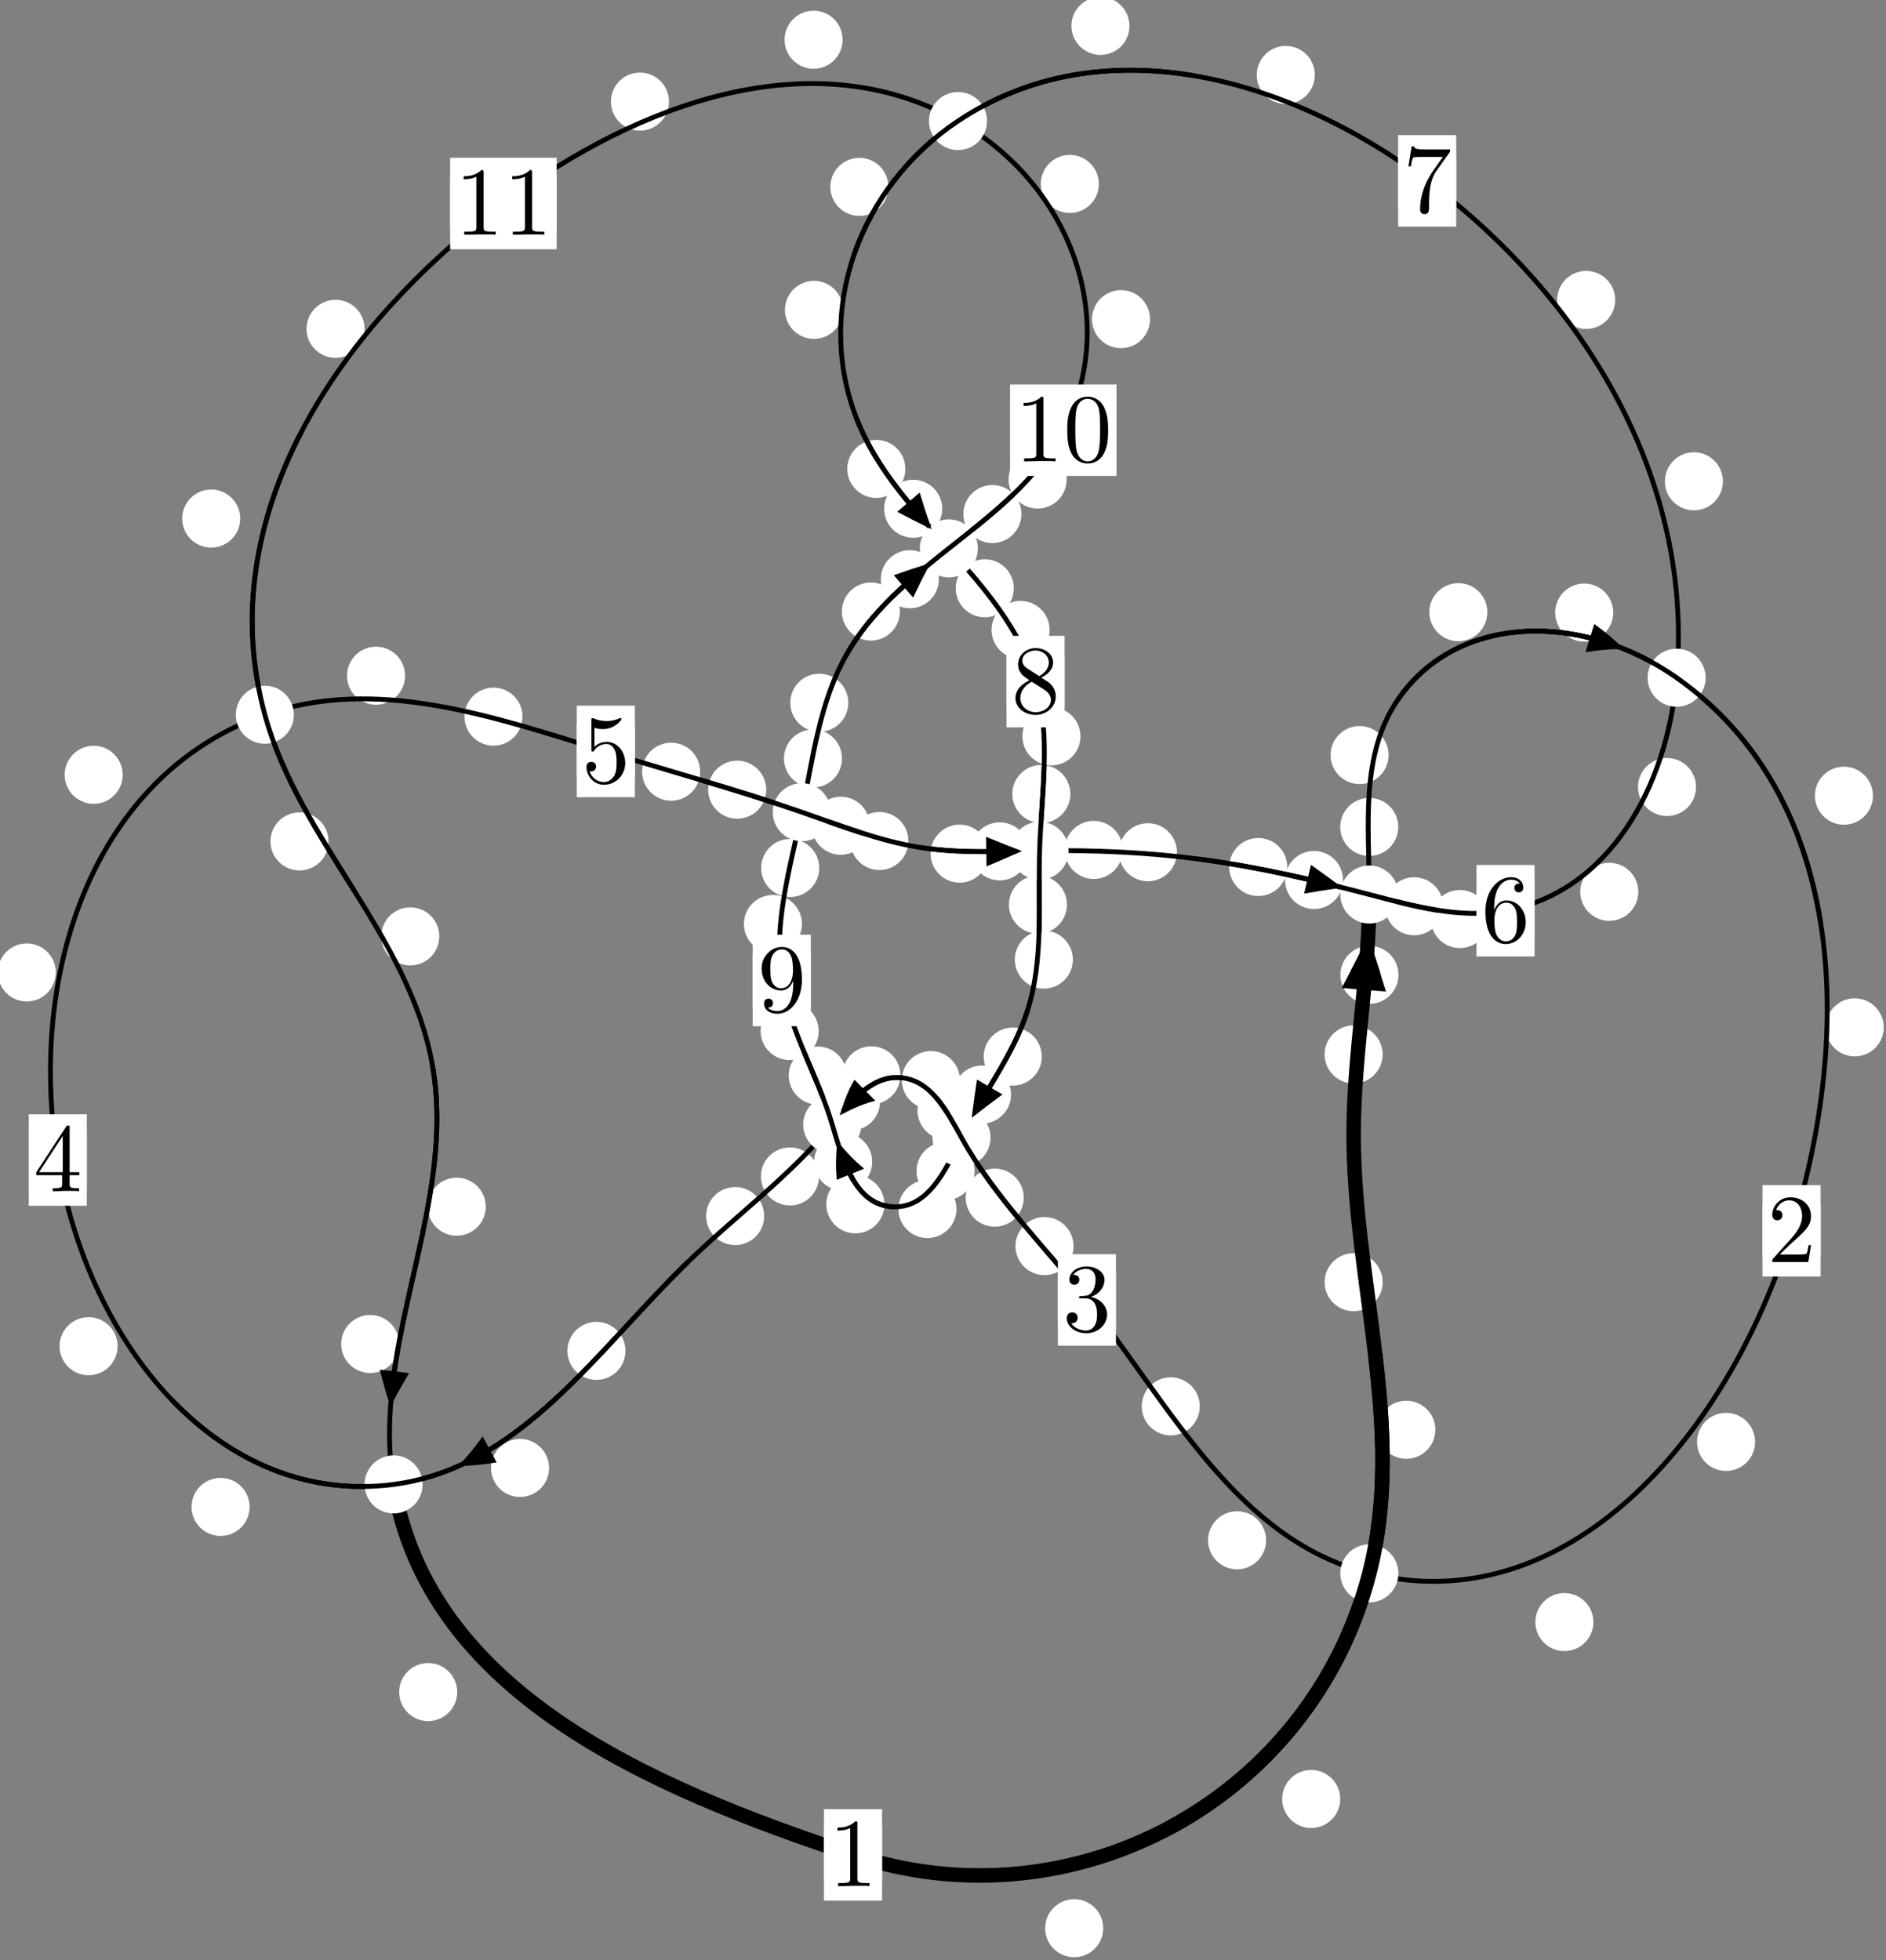 <?xml version="1.0"?>
<!-- Created by MetaPost 1.999 on 2021.07.06:0009 -->
<svg version="1.1" xmlns="http://www.w3.org/2000/svg" xmlns:xlink="http://www.w3.org/1999/xlink" width="194.201" height="201.85" viewBox="0 0 194.201 201.85">
<rect x="0" y="0" width="194.201" height="201.85" fill="#808080" stroke="none"/>
<!-- Original BoundingBox: -141.229645 -39.530258 52.970871 162.319595 -->
  <defs>
    <g transform="scale(0.01,0.01)" id="GLYPHcmr10_48">
      <path style="fill-rule: evenodd;" d="M460 -320C460 -400,455 -480,420 -554C374 -650,292 -666,250 -666C190 -666,117 -640,76 -547C44 -478,39 -400,39 -320C39 -245,43 -155,84 -79C127 2,200 22,249 22C303 22,379 1,423 -94C455 -163,460 -241,460 -320M249 -0C210 -0,151 -25,133 -121C122 -181,122 -273,122 -332C122 -396,122 -462,130 -516C149 -635,224 -644,249 -644C282 -644,348 -626,367 -527C377 -471,377 -395,377 -332C377 -257,377 -189,366 -125C351 -30,294 -0,249 -0"></path>
    </g>
    <g transform="scale(0.01,0.01)" id="GLYPHcmr10_49">
      <path style="fill-rule: evenodd;" d="M294 -640C294 -664,294 -666,271 -666C209 -602,121 -602,89 -602L89 -571C109 -571,168 -571,220 -597L220 -79C220 -43,217 -31,127 -31L95 -31L95 -0L257 -0L130 -3L217 -3L257 -3L297 -3L384 -3L419 -0L419 -31L387 -31C297 -31,294 -42,294 -79"></path>
    </g>
    <g transform="scale(0.01,0.01)" id="GLYPHcmr10_50">
      <path style="fill-rule: evenodd;" d="M127 -77L233 -180C389 -318,449 -372,449 -472C449 -586,359 -666,237 -666C124 -666,50 -574,50 -485C50 -429,100 -429,103 -429C120 -429,155 -441,155 -482C155 -508,137 -534,102 -534C94 -534,92 -534,89 -533C112 -598,166 -635,224 -635C315 -635,358 -554,358 -472C358 -392,308 -313,253 -251L61 -37C50 -26,50 -24,50 -0L421 -0L449 -174L424 -174C419 -144,412 -100,402 -85C395 -77,329 -77,307 -77"></path>
    </g>
    <g transform="scale(0.01,0.01)" id="GLYPHcmr10_51">
      <path style="fill-rule: evenodd;" d="M290 -352C372 -379,430 -449,430 -528C430 -610,342 -666,246 -666C145 -666,69 -606,69 -530C69 -497,91 -478,120 -478C151 -478,171 -500,171 -529C171 -579,124 -579,109 -579C140 -628,206 -641,242 -641C283 -641,338 -619,338 -529C338 -517,336 -459,310 -415C280 -367,246 -364,221 -363C213 -362,189 -360,182 -360C174 -359,167 -358,167 -348C167 -337,174 -337,191 -337L235 -337C317 -337,354 -269,354 -171C354 -35,285 -6,241 -6C198 -6,123 -23,88 -82C123 -77,154 -99,154 -137C154 -173,127 -193,98 -193C74 -193,42 -179,42 -135C42 -44,135 22,244 22C366 22,457 -69,457 -171C457 -253,394 -331,290 -352"></path>
    </g>
    <g transform="scale(0.01,0.01)" id="GLYPHcmr10_52">
      <path style="fill-rule: evenodd;" d="M294 -165L294 -78C294 -42,292 -31,218 -31L197 -31L197 -0L332 -0L238 -3L290 -3L332 -3L374 -3L427 -3L468 -0L468 -31L447 -31C373 -31,371 -42,371 -78L371 -165L471 -165L471 -196L371 -196L371 -651C371 -671,371 -677,355 -677C346 -677,343 -677,335 -665L28 -196L28 -165M300 -196L56 -196L300 -569"></path>
    </g>
    <g transform="scale(0.01,0.01)" id="GLYPHcmr10_53">
      <path style="fill-rule: evenodd;" d="M449 -201C449 -320,367 -420,259 -420C211 -420,168 -404,132 -369L132 -564C152 -558,185 -551,217 -551C340 -551,410 -642,410 -655C410 -661,407 -666,400 -666C399 -666,397 -666,392 -663C372 -654,323 -634,256 -634C216 -634,170 -641,123 -662C115 -665,113 -665,111 -665C101 -665,101 -657,101 -641L101 -345C101 -327,101 -319,115 -319C122 -319,124 -322,128 -328C139 -344,176 -398,257 -398C309 -398,334 -352,342 -334C358 -297,360 -258,360 -208C360 -173,360 -113,336 -71C312 -32,275 -6,229 -6C156 -6,99 -59,82 -118C85 -117,88 -116,99 -116C132 -116,149 -141,149 -165C149 -189,132 -214,99 -214C85 -214,50 -207,50 -161C50 -75,119 22,231 22C347 22,449 -74,449 -201"></path>
    </g>
    <g transform="scale(0.01,0.01)" id="GLYPHcmr10_54">
      <path style="fill-rule: evenodd;" d="M132 -328L132 -352C132 -605,256 -641,307 -641C331 -641,373 -635,395 -601C380 -601,340 -601,340 -556C340 -525,364 -510,386 -510C402 -510,432 -519,432 -558C432 -618,388 -666,305 -666C177 -666,42 -537,42 -316C42 -49,158 22,251 22C362 22,457 -72,457 -204C457 -331,368 -427,257 -427C189 -427,152 -376,132 -328M251 -6C188 -6,158 -66,152 -81C134 -128,134 -208,134 -226C134 -304,166 -404,256 -404C272 -404,318 -404,349 -342C367 -305,367 -254,367 -205C367 -157,367 -107,350 -71C320 -11,274 -6,251 -6"></path>
    </g>
    <g transform="scale(0.01,0.01)" id="GLYPHcmr10_55">
      <path style="fill-rule: evenodd;" d="M476 -609C485 -621,485 -623,485 -644L242 -644C120 -644,118 -657,114 -676L89 -676L56 -470L81 -470C84 -486,93 -549,106 -561C113 -567,191 -567,204 -567L411 -567C400 -551,321 -442,299 -409C209 -274,176 -135,176 -33C176 -23,176 22,222 22C268 22,268 -23,268 -33L268 -84C268 -139,271 -194,279 -248C283 -271,297 -357,341 -419"></path>
    </g>
    <g transform="scale(0.01,0.01)" id="GLYPHcmr10_56">
      <path style="fill-rule: evenodd;" d="M163 -457C117 -487,113 -521,113 -538C113 -599,178 -641,249 -641C322 -641,386 -589,386 -517C386 -460,347 -412,287 -377M309 -362C381 -399,430 -451,430 -517C430 -609,341 -666,250 -666C150 -666,69 -592,69 -499C69 -481,71 -436,113 -389C124 -377,161 -352,186 -335C128 -306,42 -250,42 -151C42 -45,144 22,249 22C362 22,457 -61,457 -168C457 -204,446 -249,408 -291C389 -312,373 -322,309 -362M209 -320L332 -242C360 -223,407 -193,407 -132C407 -58,332 -6,250 -6C164 -6,92 -68,92 -151C92 -209,124 -273,209 -320"></path>
    </g>
    <g transform="scale(0.01,0.01)" id="GLYPHcmr10_57">
      <path style="fill-rule: evenodd;" d="M367 -318L367 -286C367 -52,263 -6,205 -6C188 -6,134 -8,107 -42C151 -42,159 -71,159 -88C159 -119,135 -134,113 -134C97 -134,67 -125,67 -86C67 -19,121 22,206 22C335 22,457 -114,457 -329C457 -598,342 -666,253 -666C198 -666,149 -648,106 -603C65 -558,42 -516,42 -441C42 -316,130 -218,242 -218C303 -218,344 -260,367 -318M243 -241C227 -241,181 -241,150 -304C132 -341,132 -391,132 -440C132 -494,132 -541,153 -578C180 -628,218 -641,253 -641C299 -641,332 -607,349 -562C361 -530,365 -467,365 -421C365 -338,331 -241,243 -241"></path>
    </g>
  </defs>
  <path d="M113.597 198.542C113.597 197.749,113.282 196.989,112.721 196.428C112.161 195.868,111.401 195.553,110.608 195.553C109.815 195.553,109.055 195.868,108.495 196.428C107.934 196.989,107.619 197.749,107.619 198.542C107.619 199.334,107.934 200.094,108.495 200.655C109.055 201.215,109.815 201.53,110.608 201.53C111.401 201.53,112.161 201.215,112.721 200.655C113.282 200.094,113.597 199.334,113.597 198.542Z" style="fill: rgb(100%,100%,100%);stroke: none;"></path>
  <path d="M90.825 190.989C90.825 190.196,90.51 189.436,89.949 188.875C89.389 188.315,88.629 188,87.836 188C87.043 188,86.283 188.315,85.723 188.875C85.162 189.436,84.847 190.196,84.847 190.989C84.847 191.781,85.162 192.542,85.723 193.102C86.283 193.663,87.043 193.978,87.836 193.978C88.629 193.978,89.389 193.663,89.949 193.102C90.51 192.542,90.825 191.781,90.825 190.989Z" style="fill: rgb(100%,100%,100%);stroke: none;"></path>
  <path d="M147.797 147.218C147.797 146.425,147.482 145.665,146.921 145.105C146.361 144.544,145.601 144.229,144.808 144.229C144.015 144.229,143.255 144.544,142.695 145.105C142.134 145.665,141.819 146.425,141.819 147.218C141.819 148.011,142.134 148.771,142.695 149.331C143.255 149.892,144.015 150.207,144.808 150.207C145.601 150.207,146.361 149.892,146.921 149.331C147.482 148.771,147.797 148.011,147.797 147.218Z" style="fill: rgb(100%,100%,100%);stroke: none;"></path>
  <path d="M138.003 185.233C138.003 184.441,137.689 183.68,137.128 183.12C136.568 182.559,135.807 182.245,135.015 182.245C134.222 182.245,133.462 182.559,132.901 183.12C132.341 183.68,132.026 184.441,132.026 185.233C132.026 186.026,132.341 186.786,132.901 187.347C133.462 187.907,134.222 188.222,135.015 188.222C135.807 188.222,136.568 187.907,137.128 187.347C137.689 186.786,138.003 186.026,138.003 185.233Z" style="fill: rgb(100%,100%,100%);stroke: none;"></path>
  <path d="M142.372 108.57C142.372 107.778,142.057 107.018,141.496 106.457C140.936 105.897,140.176 105.582,139.383 105.582C138.59 105.582,137.83 105.897,137.27 106.457C136.709 107.018,136.394 107.778,136.394 108.57C136.394 109.363,136.709 110.123,137.27 110.684C137.83 111.244,138.59 111.559,139.383 111.559C140.176 111.559,140.936 111.244,141.496 110.684C142.057 110.123,142.372 109.363,142.372 108.57Z" style="fill: rgb(100%,100%,100%);stroke: none;"></path>
  <path d="M142.374 132.02C142.374 131.228,142.059 130.468,141.499 129.907C140.938 129.347,140.178 129.032,139.385 129.032C138.593 129.032,137.832 129.347,137.272 129.907C136.711 130.468,136.397 131.228,136.397 132.02C136.397 132.813,136.711 133.573,137.272 134.134C137.832 134.694,138.593 135.009,139.385 135.009C140.178 135.009,140.938 134.694,141.499 134.134C142.059 133.573,142.374 132.813,142.374 132.02Z" style="fill: rgb(100%,100%,100%);stroke: none;"></path>
  <path d="M143.981 85.146C143.981 84.354,143.666 83.593,143.105 83.033C142.545 82.472,141.785 82.158,140.992 82.158C140.199 82.158,139.439 82.472,138.879 83.033C138.318 83.593,138.003 84.354,138.003 85.146C138.003 85.939,138.318 86.699,138.879 87.26C139.439 87.82,140.199 88.135,140.992 88.135C141.785 88.135,142.545 87.82,143.105 87.26C143.666 86.699,143.981 85.939,143.981 85.146Z" style="fill: rgb(100%,100%,100%);stroke: none;"></path>
  <path d="M143.998 100.378C143.998 99.585,143.683 98.825,143.123 98.264C142.562 97.704,141.802 97.389,141.009 97.389C140.217 97.389,139.457 97.704,138.896 98.264C138.336 98.825,138.021 99.585,138.021 100.378C138.021 101.17,138.336 101.931,138.896 102.491C139.457 103.052,140.217 103.367,141.009 103.367C141.802 103.367,142.562 103.052,143.123 102.491C143.683 101.931,143.998 101.17,143.998 100.378Z" style="fill: rgb(100%,100%,100%);stroke: none;"></path>
  <path d="M153.154 63.033C153.154 62.24,152.839 61.48,152.279 60.919C151.718 60.359,150.958 60.044,150.165 60.044C149.373 60.044,148.613 60.359,148.052 60.919C147.492 61.48,147.177 62.24,147.177 63.033C147.177 63.825,147.492 64.585,148.052 65.146C148.613 65.706,149.373 66.021,150.165 66.021C150.958 66.021,151.718 65.706,152.279 65.146C152.839 64.585,153.154 63.825,153.154 63.033Z" style="fill: rgb(100%,100%,100%);stroke: none;"></path>
  <path d="M142.985 77.746C142.985 76.954,142.67 76.194,142.11 75.633C141.549 75.073,140.789 74.758,139.996 74.758C139.204 74.758,138.443 75.073,137.883 75.633C137.322 76.194,137.008 76.954,137.008 77.746C137.008 78.539,137.322 79.299,137.883 79.86C138.443 80.42,139.204 80.735,139.996 80.735C140.789 80.735,141.549 80.42,142.11 79.86C142.67 79.299,142.985 78.539,142.985 77.746Z" style="fill: rgb(100%,100%,100%);stroke: none;"></path>
  <path d="M192.858 81.93C192.858 81.138,192.543 80.377,191.983 79.817C191.422 79.256,190.662 78.941,189.869 78.941C189.077 78.941,188.316 79.256,187.756 79.817C187.196 80.377,186.881 81.138,186.881 81.93C186.881 82.723,187.196 83.483,187.756 84.044C188.316 84.604,189.077 84.919,189.869 84.919C190.662 84.919,191.422 84.604,191.983 84.044C192.543 83.483,192.858 82.723,192.858 81.93Z" style="fill: rgb(100%,100%,100%);stroke: none;"></path>
  <path d="M166.112 63.072C166.112 62.28,165.798 61.519,165.237 60.959C164.677 60.398,163.916 60.083,163.124 60.083C162.331 60.083,161.571 60.398,161.01 60.959C160.45 61.519,160.135 62.28,160.135 63.072C160.135 63.865,160.45 64.625,161.01 65.186C161.571 65.746,162.331 66.061,163.124 66.061C163.916 66.061,164.677 65.746,165.237 65.186C165.798 64.625,166.112 63.865,166.112 63.072Z" style="fill: rgb(100%,100%,100%);stroke: none;"></path>
  <path d="M180.721 148.467C180.721 147.674,180.406 146.914,179.845 146.354C179.285 145.793,178.525 145.478,177.732 145.478C176.939 145.478,176.179 145.793,175.619 146.354C175.058 146.914,174.743 147.674,174.743 148.467C174.743 149.26,175.058 150.02,175.619 150.58C176.179 151.141,176.939 151.456,177.732 151.456C178.525 151.456,179.285 151.141,179.845 150.58C180.406 150.02,180.721 149.26,180.721 148.467Z" style="fill: rgb(100%,100%,100%);stroke: none;"></path>
  <path d="M193.971 105.782C193.971 104.99,193.656 104.23,193.095 103.669C192.535 103.109,191.775 102.794,190.982 102.794C190.189 102.794,189.429 103.109,188.869 103.669C188.308 104.23,187.993 104.99,187.993 105.782C187.993 106.575,188.308 107.335,188.869 107.896C189.429 108.456,190.189 108.771,190.982 108.771C191.775 108.771,192.535 108.456,193.095 107.896C193.656 107.335,193.971 106.575,193.971 105.782Z" style="fill: rgb(100%,100%,100%);stroke: none;"></path>
  <path d="M130.37 158.597C130.37 157.804,130.055 157.044,129.495 156.483C128.934 155.923,128.174 155.608,127.381 155.608C126.589 155.608,125.829 155.923,125.268 156.483C124.708 157.044,124.393 157.804,124.393 158.597C124.393 159.389,124.708 160.15,125.268 160.71C125.829 161.271,126.589 161.586,127.381 161.586C128.174 161.586,128.934 161.271,129.495 160.71C130.055 160.15,130.37 159.389,130.37 158.597Z" style="fill: rgb(100%,100%,100%);stroke: none;"></path>
  <path d="M164.073 167.019C164.073 166.226,163.758 165.466,163.198 164.906C162.637 164.345,161.877 164.03,161.084 164.03C160.292 164.03,159.531 164.345,158.971 164.906C158.411 165.466,158.096 166.226,158.096 167.019C158.096 167.812,158.411 168.572,158.971 169.132C159.531 169.693,160.292 170.008,161.084 170.008C161.877 170.008,162.637 169.693,163.198 169.132C163.758 168.572,164.073 167.812,164.073 167.019Z" style="fill: rgb(100%,100%,100%);stroke: none;"></path>
  <path d="M110.54 128.308C110.54 127.515,110.225 126.755,109.665 126.195C109.104 125.634,108.344 125.319,107.552 125.319C106.759 125.319,105.999 125.634,105.438 126.195C104.878 126.755,104.563 127.515,104.563 128.308C104.563 129.101,104.878 129.861,105.438 130.421C105.999 130.982,106.759 131.297,107.552 131.297C108.344 131.297,109.104 130.982,109.665 130.421C110.225 129.861,110.54 129.101,110.54 128.308Z" style="fill: rgb(100%,100%,100%);stroke: none;"></path>
  <path d="M123.54 144.807C123.54 144.014,123.225 143.254,122.664 142.694C122.104 142.133,121.344 141.818,120.551 141.818C119.758 141.818,118.998 142.133,118.438 142.694C117.877 143.254,117.562 144.014,117.562 144.807C117.562 145.6,117.877 146.36,118.438 146.92C118.998 147.481,119.758 147.796,120.551 147.796C121.344 147.796,122.104 147.481,122.664 146.92C123.225 146.36,123.54 145.6,123.54 144.807Z" style="fill: rgb(100%,100%,100%);stroke: none;"></path>
  <path d="M100.456 114.358C100.456 113.566,100.141 112.806,99.581 112.245C99.02 111.685,98.26 111.37,97.467 111.37C96.675 111.37,95.915 111.685,95.354 112.245C94.794 112.806,94.479 113.566,94.479 114.358C94.479 115.151,94.794 115.911,95.354 116.472C95.915 117.032,96.675 117.347,97.467 117.347C98.26 117.347,99.02 117.032,99.581 116.472C100.141 115.911,100.456 115.151,100.456 114.358Z" style="fill: rgb(100%,100%,100%);stroke: none;"></path>
  <path d="M105.415 123.318C105.415 122.525,105.1 121.765,104.539 121.205C103.979 120.644,103.219 120.329,102.426 120.329C101.633 120.329,100.873 120.644,100.313 121.205C99.752 121.765,99.437 122.525,99.437 123.318C99.437 124.111,99.752 124.871,100.313 125.432C100.873 125.992,101.633 126.307,102.426 126.307C103.219 126.307,103.979 125.992,104.539 125.432C105.1 124.871,105.415 124.111,105.415 123.318Z" style="fill: rgb(100%,100%,100%);stroke: none;"></path>
  <path d="M92.713 110.72C92.713 109.928,92.398 109.167,91.838 108.607C91.277 108.047,90.517 107.732,89.724 107.732C88.932 107.732,88.172 108.047,87.611 108.607C87.051 109.167,86.736 109.928,86.736 110.72C86.736 111.513,87.051 112.273,87.611 112.834C88.172 113.394,88.932 113.709,89.724 113.709C90.517 113.709,91.277 113.394,91.838 112.834C92.398 112.273,92.713 111.513,92.713 110.72Z" style="fill: rgb(100%,100%,100%);stroke: none;"></path>
  <path d="M98.839 111.214C98.839 110.421,98.524 109.661,97.963 109.101C97.403 108.54,96.643 108.225,95.85 108.225C95.057 108.225,94.297 108.54,93.737 109.101C93.176 109.661,92.861 110.421,92.861 111.214C92.861 112.007,93.176 112.767,93.737 113.327C94.297 113.888,95.057 114.203,95.85 114.203C96.643 114.203,97.403 113.888,97.963 113.327C98.524 112.767,98.839 112.007,98.839 111.214Z" style="fill: rgb(100%,100%,100%);stroke: none;"></path>
  <path d="M84.33 121.132C84.33 120.34,84.015 119.579,83.454 119.019C82.894 118.458,82.134 118.143,81.341 118.143C80.548 118.143,79.788 118.458,79.228 119.019C78.667 119.579,78.352 120.34,78.352 121.132C78.352 121.925,78.667 122.685,79.228 123.246C79.788 123.806,80.548 124.121,81.341 124.121C82.134 124.121,82.894 123.806,83.454 123.246C84.015 122.685,84.33 121.925,84.33 121.132Z" style="fill: rgb(100%,100%,100%);stroke: none;"></path>
  <path d="M90.622 113.411C90.622 112.619,90.307 111.858,89.747 111.298C89.186 110.737,88.426 110.423,87.633 110.423C86.841 110.423,86.081 110.737,85.52 111.298C84.96 111.858,84.645 112.619,84.645 113.411C84.645 114.204,84.96 114.964,85.52 115.525C86.081 116.085,86.841 116.4,87.633 116.4C88.426 116.4,89.186 116.085,89.747 115.525C90.307 114.964,90.622 114.204,90.622 113.411Z" style="fill: rgb(100%,100%,100%);stroke: none;"></path>
  <path d="M64.403 139.094C64.403 138.301,64.088 137.541,63.527 136.98C62.967 136.42,62.207 136.105,61.414 136.105C60.621 136.105,59.861 136.42,59.301 136.98C58.74 137.541,58.425 138.301,58.425 139.094C58.425 139.886,58.74 140.646,59.301 141.207C59.861 141.767,60.621 142.082,61.414 142.082C62.207 142.082,62.967 141.767,63.527 141.207C64.088 140.646,64.403 139.886,64.403 139.094Z" style="fill: rgb(100%,100%,100%);stroke: none;"></path>
  <path d="M78.688 125.211C78.688 124.419,78.373 123.659,77.813 123.098C77.252 122.538,76.492 122.223,75.699 122.223C74.907 122.223,74.146 122.538,73.586 123.098C73.025 123.659,72.711 124.419,72.711 125.211C72.711 126.004,73.025 126.764,73.586 127.325C74.146 127.885,74.907 128.2,75.699 128.2C76.492 128.2,77.252 127.885,77.813 127.325C78.373 126.764,78.688 126.004,78.688 125.211Z" style="fill: rgb(100%,100%,100%);stroke: none;"></path>
  <path d="M25.702 155.16C25.702 154.368,25.387 153.608,24.827 153.047C24.266 152.487,23.506 152.172,22.714 152.172C21.921 152.172,21.161 152.487,20.6 153.047C20.04 153.608,19.725 154.368,19.725 155.16C19.725 155.953,20.04 156.713,20.6 157.274C21.161 157.834,21.921 158.149,22.714 158.149C23.506 158.149,24.266 157.834,24.827 157.274C25.387 156.713,25.702 155.953,25.702 155.16Z" style="fill: rgb(100%,100%,100%);stroke: none;"></path>
  <path d="M56.538 151.152C56.538 150.36,56.224 149.599,55.663 149.039C55.103 148.478,54.342 148.164,53.55 148.164C52.757 148.164,51.997 148.478,51.436 149.039C50.876 149.599,50.561 150.36,50.561 151.152C50.561 151.945,50.876 152.705,51.436 153.266C51.997 153.826,52.757 154.141,53.55 154.141C54.342 154.141,55.103 153.826,55.663 153.266C56.224 152.705,56.538 151.945,56.538 151.152Z" style="fill: rgb(100%,100%,100%);stroke: none;"></path>
  <path d="M5.748 100.13C5.748 99.337,5.433 98.577,4.872 98.016C4.312 97.456,3.552 97.141,2.759 97.141C1.966 97.141,1.206 97.456,0.646 98.016C0.085 98.577,-0.23 99.337,-0.23 100.13C-0.23 100.922,0.085 101.682,0.646 102.243C1.206 102.803,1.966 103.118,2.759 103.118C3.552 103.118,4.312 102.803,4.872 102.243C5.433 101.682,5.748 100.922,5.748 100.13Z" style="fill: rgb(100%,100%,100%);stroke: none;"></path>
  <path d="M12.109 138.616C12.109 137.823,11.794 137.063,11.233 136.503C10.673 135.942,9.913 135.627,9.12 135.627C8.327 135.627,7.567 135.942,7.007 136.503C6.446 137.063,6.131 137.823,6.131 138.616C6.131 139.409,6.446 140.169,7.007 140.729C7.567 141.29,8.327 141.605,9.12 141.605C9.913 141.605,10.673 141.29,11.233 140.729C11.794 140.169,12.109 139.409,12.109 138.616Z" style="fill: rgb(100%,100%,100%);stroke: none;"></path>
  <path d="M41.709 69.576C41.709 68.783,41.394 68.023,40.834 67.463C40.273 66.902,39.513 66.587,38.721 66.587C37.928 66.587,37.168 66.902,36.607 67.463C36.047 68.023,35.732 68.783,35.732 69.576C35.732 70.369,36.047 71.129,36.607 71.689C37.168 72.25,37.928 72.565,38.721 72.565C39.513 72.565,40.273 72.25,40.834 71.689C41.394 71.129,41.709 70.369,41.709 69.576Z" style="fill: rgb(100%,100%,100%);stroke: none;"></path>
  <path d="M12.633 79.778C12.633 78.985,12.318 78.225,11.758 77.665C11.197 77.104,10.437 76.789,9.645 76.789C8.852 76.789,8.092 77.104,7.531 77.665C6.971 78.225,6.656 78.985,6.656 79.778C6.656 80.571,6.971 81.331,7.531 81.891C8.092 82.452,8.852 82.767,9.645 82.767C10.437 82.767,11.197 82.452,11.758 81.891C12.318 81.331,12.633 80.571,12.633 79.778Z" style="fill: rgb(100%,100%,100%);stroke: none;"></path>
  <path d="M72.096 79.46C72.096 78.668,71.781 77.908,71.221 77.347C70.66 76.787,69.9 76.472,69.108 76.472C68.315 76.472,67.555 76.787,66.994 77.347C66.434 77.908,66.119 78.668,66.119 79.46C66.119 80.253,66.434 81.013,66.994 81.574C67.555 82.134,68.315 82.449,69.108 82.449C69.9 82.449,70.66 82.134,71.221 81.574C71.781 81.013,72.096 80.253,72.096 79.46Z" style="fill: rgb(100%,100%,100%);stroke: none;"></path>
  <path d="M53.801 73.79C53.801 72.997,53.486 72.237,52.926 71.677C52.365 71.116,51.605 70.801,50.812 70.801C50.02 70.801,49.26 71.116,48.699 71.677C48.139 72.237,47.824 72.997,47.824 73.79C47.824 74.583,48.139 75.343,48.699 75.903C49.26 76.464,50.02 76.779,50.812 76.779C51.605 76.779,52.365 76.464,52.926 75.903C53.486 75.343,53.801 74.583,53.801 73.79Z" style="fill: rgb(100%,100%,100%);stroke: none;"></path>
  <path d="M89.562 85.025C89.562 84.232,89.247 83.472,88.687 82.912C88.126 82.351,87.366 82.036,86.573 82.036C85.781 82.036,85.021 82.351,84.46 82.912C83.9 83.472,83.585 84.232,83.585 85.025C83.585 85.818,83.9 86.578,84.46 87.138C85.021 87.699,85.781 88.014,86.573 88.014C87.366 88.014,88.126 87.699,88.687 87.138C89.247 86.578,89.562 85.818,89.562 85.025Z" style="fill: rgb(100%,100%,100%);stroke: none;"></path>
  <path d="M78.898 81.311C78.898 80.519,78.583 79.758,78.022 79.198C77.462 78.637,76.702 78.322,75.909 78.322C75.116 78.322,74.356 78.637,73.796 79.198C73.235 79.758,72.92 80.519,72.92 81.311C72.92 82.104,73.235 82.864,73.796 83.425C74.356 83.985,75.116 84.3,75.909 84.3C76.702 84.3,77.462 83.985,78.022 83.425C78.583 82.864,78.898 82.104,78.898 81.311Z" style="fill: rgb(100%,100%,100%);stroke: none;"></path>
  <path d="M101.802 87.896C101.802 87.103,101.487 86.343,100.926 85.782C100.366 85.222,99.606 84.907,98.813 84.907C98.02 84.907,97.26 85.222,96.7 85.782C96.139 86.343,95.824 87.103,95.824 87.896C95.824 88.688,96.139 89.448,96.7 90.009C97.26 90.569,98.02 90.884,98.813 90.884C99.606 90.884,100.366 90.569,100.926 90.009C101.487 89.448,101.802 88.688,101.802 87.896Z" style="fill: rgb(100%,100%,100%);stroke: none;"></path>
  <path d="M93.54 86.596C93.54 85.803,93.225 85.043,92.665 84.483C92.104 83.922,91.344 83.607,90.551 83.607C89.759 83.607,88.999 83.922,88.438 84.483C87.878 85.043,87.563 85.803,87.563 86.596C87.563 87.389,87.878 88.149,88.438 88.709C88.999 89.27,89.759 89.585,90.551 89.585C91.344 89.585,92.104 89.27,92.665 88.709C93.225 88.149,93.54 87.389,93.54 86.596Z" style="fill: rgb(100%,100%,100%);stroke: none;"></path>
  <path d="M115.61 87.514C115.61 86.721,115.295 85.961,114.734 85.401C114.174 84.84,113.414 84.525,112.621 84.525C111.828 84.525,111.068 84.84,110.508 85.401C109.947 85.961,109.632 86.721,109.632 87.514C109.632 88.307,109.947 89.067,110.508 89.627C111.068 90.188,111.828 90.503,112.621 90.503C113.414 90.503,114.174 90.188,114.734 89.627C115.295 89.067,115.61 88.307,115.61 87.514Z" style="fill: rgb(100%,100%,100%);stroke: none;"></path>
  <path d="M105.928 87.66C105.928 86.868,105.613 86.108,105.053 85.547C104.492 84.987,103.732 84.672,102.939 84.672C102.147 84.672,101.387 84.987,100.826 85.547C100.266 86.108,99.951 86.868,99.951 87.66C99.951 88.453,100.266 89.213,100.826 89.774C101.387 90.334,102.147 90.649,102.939 90.649C103.732 90.649,104.492 90.334,105.053 89.774C105.613 89.213,105.928 88.453,105.928 87.66Z" style="fill: rgb(100%,100%,100%);stroke: none;"></path>
  <path d="M132.552 89.274C132.552 88.481,132.237 87.721,131.676 87.16C131.116 86.6,130.356 86.285,129.563 86.285C128.77 86.285,128.01 86.6,127.45 87.16C126.889 87.721,126.574 88.481,126.574 89.274C126.574 90.066,126.889 90.826,127.45 91.387C128.01 91.947,128.77 92.262,129.563 92.262C130.356 92.262,131.116 91.947,131.676 91.387C132.237 90.826,132.552 90.066,132.552 89.274Z" style="fill: rgb(100%,100%,100%);stroke: none;"></path>
  <path d="M121.189 87.752C121.189 86.959,120.874 86.199,120.313 85.639C119.753 85.078,118.993 84.763,118.2 84.763C117.407 84.763,116.647 85.078,116.087 85.639C115.526 86.199,115.211 86.959,115.211 87.752C115.211 88.545,115.526 89.305,116.087 89.865C116.647 90.426,117.407 90.741,118.2 90.741C118.993 90.741,119.753 90.426,120.313 89.865C120.874 89.305,121.189 88.545,121.189 87.752Z" style="fill: rgb(100%,100%,100%);stroke: none;"></path>
  <path d="M148.598 93.316C148.598 92.523,148.284 91.763,147.723 91.202C147.163 90.642,146.402 90.327,145.61 90.327C144.817 90.327,144.057 90.642,143.496 91.202C142.936 91.763,142.621 92.523,142.621 93.316C142.621 94.108,142.936 94.869,143.496 95.429C144.057 95.989,144.817 96.304,145.61 96.304C146.402 96.304,147.163 95.989,147.723 95.429C148.284 94.869,148.598 94.108,148.598 93.316Z" style="fill: rgb(100%,100%,100%);stroke: none;"></path>
  <path d="M138.294 90.611C138.294 89.818,137.979 89.058,137.418 88.497C136.858 87.937,136.098 87.622,135.305 87.622C134.512 87.622,133.752 87.937,133.192 88.497C132.631 89.058,132.316 89.818,132.316 90.611C132.316 91.403,132.631 92.163,133.192 92.724C133.752 93.284,134.512 93.599,135.305 93.599C136.098 93.599,136.858 93.284,137.418 92.724C137.979 92.163,138.294 91.403,138.294 90.611Z" style="fill: rgb(100%,100%,100%);stroke: none;"></path>
  <path d="M168.697 91.827C168.697 91.034,168.382 90.274,167.821 89.714C167.261 89.153,166.501 88.838,165.708 88.838C164.915 88.838,164.155 89.153,163.595 89.714C163.034 90.274,162.719 91.034,162.719 91.827C162.719 92.62,163.034 93.38,163.595 93.94C164.155 94.501,164.915 94.816,165.708 94.816C166.501 94.816,167.261 94.501,167.821 93.94C168.382 93.38,168.697 92.62,168.697 91.827Z" style="fill: rgb(100%,100%,100%);stroke: none;"></path>
  <path d="M153.312 94.632C153.312 93.839,152.997 93.079,152.437 92.519C151.876 91.958,151.116 91.643,150.323 91.643C149.531 91.643,148.771 91.958,148.21 92.519C147.65 93.079,147.335 93.839,147.335 94.632C147.335 95.425,147.65 96.185,148.21 96.745C148.771 97.306,149.531 97.621,150.323 97.621C151.116 97.621,151.876 97.306,152.437 96.745C152.997 96.185,153.312 95.425,153.312 94.632Z" style="fill: rgb(100%,100%,100%);stroke: none;"></path>
  <path d="M177.409 49.559C177.409 48.766,177.094 48.006,176.534 47.445C175.973 46.885,175.213 46.57,174.421 46.57C173.628 46.57,172.868 46.885,172.307 47.445C171.747 48.006,171.432 48.766,171.432 49.559C171.432 50.351,171.747 51.111,172.307 51.672C172.868 52.232,173.628 52.547,174.421 52.547C175.213 52.547,175.973 52.232,176.534 51.672C177.094 51.111,177.409 50.351,177.409 49.559Z" style="fill: rgb(100%,100%,100%);stroke: none;"></path>
  <path d="M174.642 81.038C174.642 80.245,174.327 79.485,173.767 78.925C173.206 78.364,172.446 78.049,171.653 78.049C170.861 78.049,170.1 78.364,169.54 78.925C168.979 79.485,168.664 80.245,168.664 81.038C168.664 81.831,168.979 82.591,169.54 83.151C170.1 83.712,170.861 84.027,171.653 84.027C172.446 84.027,173.206 83.712,173.767 83.151C174.327 82.591,174.642 81.831,174.642 81.038Z" style="fill: rgb(100%,100%,100%);stroke: none;"></path>
  <path d="M135.386 7.716C135.386 6.923,135.071 6.163,134.511 5.602C133.95 5.042,133.19 4.727,132.397 4.727C131.605 4.727,130.844 5.042,130.284 5.602C129.723 6.163,129.408 6.923,129.408 7.716C129.408 8.508,129.723 9.268,130.284 9.829C130.844 10.389,131.605 10.704,132.397 10.704C133.19 10.704,133.95 10.389,134.511 9.829C135.071 9.268,135.386 8.508,135.386 7.716Z" style="fill: rgb(100%,100%,100%);stroke: none;"></path>
  <path d="M166.313 30.883C166.313 30.09,165.998 29.33,165.438 28.769C164.877 28.209,164.117 27.894,163.325 27.894C162.532 27.894,161.772 28.209,161.211 28.769C160.651 29.33,160.336 30.09,160.336 30.883C160.336 31.675,160.651 32.436,161.211 32.996C161.772 33.556,162.532 33.871,163.325 33.871C164.117 33.871,164.877 33.556,165.438 32.996C165.998 32.436,166.313 31.675,166.313 30.883Z" style="fill: rgb(100%,100%,100%);stroke: none;"></path>
  <path d="M91.478 19.243C91.478 18.45,91.163 17.69,90.603 17.129C90.042 16.569,89.282 16.254,88.489 16.254C87.697 16.254,86.937 16.569,86.376 17.129C85.816 17.69,85.501 18.45,85.501 19.243C85.501 20.035,85.816 20.795,86.376 21.356C86.937 21.916,87.697 22.231,88.489 22.231C89.282 22.231,90.042 21.916,90.603 21.356C91.163 20.795,91.478 20.035,91.478 19.243Z" style="fill: rgb(100%,100%,100%);stroke: none;"></path>
  <path d="M116.302 2.669C116.302 1.876,115.987 1.116,115.427 0.556C114.866 -0.005,114.106 -0.32,113.314 -0.32C112.521 -0.32,111.761 -0.005,111.2 0.556C110.64 1.116,110.325 1.876,110.325 2.669C110.325 3.462,110.64 4.222,111.2 4.782C111.761 5.343,112.521 5.658,113.314 5.658C114.106 5.658,114.866 5.343,115.427 4.782C115.987 4.222,116.302 3.462,116.302 2.669Z" style="fill: rgb(100%,100%,100%);stroke: none;"></path>
  <path d="M93.223 48.282C93.223 47.489,92.908 46.729,92.347 46.168C91.787 45.608,91.027 45.293,90.234 45.293C89.441 45.293,88.681 45.608,88.121 46.168C87.56 46.729,87.245 47.489,87.245 48.282C87.245 49.074,87.56 49.835,88.121 50.395C88.681 50.956,89.441 51.27,90.234 51.27C91.027 51.27,91.787 50.956,92.347 50.395C92.908 49.835,93.223 49.074,93.223 48.282Z" style="fill: rgb(100%,100%,100%);stroke: none;"></path>
  <path d="M86.804 31.905C86.804 31.113,86.489 30.353,85.928 29.792C85.368 29.232,84.608 28.917,83.815 28.917C83.022 28.917,82.262 29.232,81.702 29.792C81.141 30.353,80.826 31.113,80.826 31.905C80.826 32.698,81.141 33.458,81.702 34.019C82.262 34.579,83.022 34.894,83.815 34.894C84.608 34.894,85.368 34.579,85.928 34.019C86.489 33.458,86.804 32.698,86.804 31.905Z" style="fill: rgb(100%,100%,100%);stroke: none;"></path>
  <path d="M104.389 60.574C104.389 59.781,104.074 59.021,103.514 58.46C102.953 57.9,102.193 57.585,101.4 57.585C100.608 57.585,99.847 57.9,99.287 58.46C98.726 59.021,98.411 59.781,98.411 60.574C98.411 61.366,98.726 62.126,99.287 62.687C99.847 63.247,100.608 63.562,101.4 63.562C102.193 63.562,102.953 63.247,103.514 62.687C104.074 62.126,104.389 61.366,104.389 60.574Z" style="fill: rgb(100%,100%,100%);stroke: none;"></path>
  <path d="M97.018 52.387C97.018 51.595,96.703 50.834,96.142 50.274C95.582 49.714,94.822 49.399,94.029 49.399C93.236 49.399,92.476 49.714,91.916 50.274C91.355 50.834,91.04 51.595,91.04 52.387C91.04 53.18,91.355 53.94,91.916 54.501C92.476 55.061,93.236 55.376,94.029 55.376C94.822 55.376,95.582 55.061,96.142 54.501C96.703 53.94,97.018 53.18,97.018 52.387Z" style="fill: rgb(100%,100%,100%);stroke: none;"></path>
  <path d="M111.254 75.817C111.254 75.025,110.939 74.265,110.378 73.704C109.818 73.144,109.058 72.829,108.265 72.829C107.472 72.829,106.712 73.144,106.152 73.704C105.591 74.265,105.276 75.025,105.276 75.817C105.276 76.61,105.591 77.37,106.152 77.931C106.712 78.491,107.472 78.806,108.265 78.806C109.058 78.806,109.818 78.491,110.378 77.931C110.939 77.37,111.254 76.61,111.254 75.817Z" style="fill: rgb(100%,100%,100%);stroke: none;"></path>
  <path d="M108.079 64.863C108.079 64.07,107.764 63.31,107.204 62.75C106.643 62.189,105.883 61.874,105.091 61.874C104.298 61.874,103.538 62.189,102.977 62.75C102.417 63.31,102.102 64.07,102.102 64.863C102.102 65.656,102.417 66.416,102.977 66.976C103.538 67.537,104.298 67.852,105.091 67.852C105.883 67.852,106.643 67.537,107.204 66.976C107.764 66.416,108.079 65.656,108.079 64.863Z" style="fill: rgb(100%,100%,100%);stroke: none;"></path>
  <path d="M109.866 93.147C109.866 92.354,109.551 91.594,108.991 91.034C108.43 90.473,107.67 90.158,106.877 90.158C106.085 90.158,105.324 90.473,104.764 91.034C104.203 91.594,103.889 92.354,103.889 93.147C103.889 93.94,104.203 94.7,104.764 95.26C105.324 95.821,106.085 96.136,106.877 96.136C107.67 96.136,108.43 95.821,108.991 95.26C109.551 94.7,109.866 93.94,109.866 93.147Z" style="fill: rgb(100%,100%,100%);stroke: none;"></path>
  <path d="M110.213 81.753C110.213 80.96,109.898 80.2,109.338 79.64C108.777 79.079,108.017 78.764,107.224 78.764C106.432 78.764,105.672 79.079,105.111 79.64C104.551 80.2,104.236 80.96,104.236 81.753C104.236 82.546,104.551 83.306,105.111 83.866C105.672 84.427,106.432 84.742,107.224 84.742C108.017 84.742,108.777 84.427,109.338 83.866C109.898 83.306,110.213 82.546,110.213 81.753Z" style="fill: rgb(100%,100%,100%);stroke: none;"></path>
  <path d="M107.272 108.793C107.272 108,106.957 107.24,106.396 106.679C105.836 106.119,105.076 105.804,104.283 105.804C103.49 105.804,102.73 106.119,102.17 106.679C101.609 107.24,101.294 108,101.294 108.793C101.294 109.585,101.609 110.346,102.17 110.906C102.73 111.467,103.49 111.781,104.283 111.781C105.076 111.781,105.836 111.467,106.396 110.906C106.957 110.346,107.272 109.585,107.272 108.793Z" style="fill: rgb(100%,100%,100%);stroke: none;"></path>
  <path d="M110.473 98.809C110.473 98.016,110.158 97.256,109.597 96.695C109.037 96.135,108.277 95.82,107.484 95.82C106.691 95.82,105.931 96.135,105.371 96.695C104.81 97.256,104.495 98.016,104.495 98.809C104.495 99.601,104.81 100.361,105.371 100.922C105.931 101.482,106.691 101.797,107.484 101.797C108.277 101.797,109.037 101.482,109.597 100.922C110.158 100.361,110.473 99.601,110.473 98.809Z" style="fill: rgb(100%,100%,100%);stroke: none;"></path>
  <path d="M100.35 120.581C100.35 119.788,100.035 119.028,99.474 118.468C98.914 117.907,98.154 117.592,97.361 117.592C96.568 117.592,95.808 117.907,95.248 118.468C94.687 119.028,94.372 119.788,94.372 120.581C94.372 121.374,94.687 122.134,95.248 122.694C95.808 123.255,96.568 123.57,97.361 123.57C98.154 123.57,98.914 123.255,99.474 122.694C100.035 122.134,100.35 121.374,100.35 120.581Z" style="fill: rgb(100%,100%,100%);stroke: none;"></path>
  <path d="M104.106 112.705C104.106 111.912,103.791 111.152,103.23 110.591C102.67 110.031,101.91 109.716,101.117 109.716C100.324 109.716,99.564 110.031,99.004 110.591C98.443 111.152,98.128 111.912,98.128 112.705C98.128 113.497,98.443 114.257,99.004 114.818C99.564 115.378,100.324 115.693,101.117 115.693C101.91 115.693,102.67 115.378,103.23 114.818C103.791 114.257,104.106 113.497,104.106 112.705Z" style="fill: rgb(100%,100%,100%);stroke: none;"></path>
  <path d="M91.065 124.006C91.065 123.213,90.75 122.453,90.19 121.893C89.629 121.332,88.869 121.017,88.077 121.017C87.284 121.017,86.524 121.332,85.963 121.893C85.403 122.453,85.088 123.213,85.088 124.006C85.088 124.799,85.403 125.559,85.963 126.119C86.524 126.68,87.284 126.995,88.077 126.995C88.869 126.995,89.629 126.68,90.19 126.119C90.75 125.559,91.065 124.799,91.065 124.006Z" style="fill: rgb(100%,100%,100%);stroke: none;"></path>
  <path d="M98.486 124.49C98.486 123.697,98.171 122.937,97.61 122.377C97.05 121.816,96.29 121.501,95.497 121.501C94.704 121.501,93.944 121.816,93.384 122.377C92.823 122.937,92.508 123.697,92.508 124.49C92.508 125.283,92.823 126.043,93.384 126.603C93.944 127.164,94.704 127.479,95.497 127.479C96.29 127.479,97.05 127.164,97.61 126.603C98.171 126.043,98.486 125.283,98.486 124.49Z" style="fill: rgb(100%,100%,100%);stroke: none;"></path>
  <path d="M87.196 110.749C87.196 109.956,86.881 109.196,86.32 108.635C85.76 108.075,85 107.76,84.207 107.76C83.414 107.76,82.654 108.075,82.094 108.635C81.533 109.196,81.218 109.956,81.218 110.749C81.218 111.541,81.533 112.301,82.094 112.862C82.654 113.422,83.414 113.737,84.207 113.737C85 113.737,85.76 113.422,86.32 112.862C86.881 112.301,87.196 111.541,87.196 110.749Z" style="fill: rgb(100%,100%,100%);stroke: none;"></path>
  <path d="M89.811 119.627C89.811 118.834,89.496 118.074,88.936 117.514C88.375 116.953,87.615 116.638,86.822 116.638C86.03 116.638,85.269 116.953,84.709 117.514C84.148 118.074,83.834 118.834,83.834 119.627C83.834 120.42,84.148 121.18,84.709 121.74C85.269 122.301,86.03 122.616,86.822 122.616C87.615 122.616,88.375 122.301,88.936 121.74C89.496 121.18,89.811 120.42,89.811 119.627Z" style="fill: rgb(100%,100%,100%);stroke: none;"></path>
  <path d="M82.578 95.14C82.578 94.347,82.263 93.587,81.702 93.027C81.142 92.466,80.382 92.151,79.589 92.151C78.796 92.151,78.036 92.466,77.476 93.027C76.915 93.587,76.6 94.347,76.6 95.14C76.6 95.933,76.915 96.693,77.476 97.253C78.036 97.814,78.796 98.129,79.589 98.129C80.382 98.129,81.142 97.814,81.702 97.253C82.263 96.693,82.578 95.933,82.578 95.14Z" style="fill: rgb(100%,100%,100%);stroke: none;"></path>
  <path d="M84.298 106.162C84.298 105.369,83.983 104.609,83.422 104.048C82.862 103.488,82.102 103.173,81.309 103.173C80.516 103.173,79.756 103.488,79.196 104.048C78.635 104.609,78.32 105.369,78.32 106.162C78.32 106.954,78.635 107.714,79.196 108.275C79.756 108.835,80.516 109.15,81.309 109.15C82.102 109.15,82.862 108.835,83.422 108.275C83.983 107.714,84.298 106.954,84.298 106.162Z" style="fill: rgb(100%,100%,100%);stroke: none;"></path>
  <path d="M86.7 78.099C86.7 77.306,86.385 76.546,85.825 75.986C85.264 75.425,84.504 75.11,83.712 75.11C82.919 75.11,82.159 75.425,81.598 75.986C81.038 76.546,80.723 77.306,80.723 78.099C80.723 78.892,81.038 79.652,81.598 80.212C82.159 80.773,82.919 81.088,83.712 81.088C84.504 81.088,85.264 80.773,85.825 80.212C86.385 79.652,86.7 78.892,86.7 78.099Z" style="fill: rgb(100%,100%,100%);stroke: none;"></path>
  <path d="M84.355 89.372C84.355 88.58,84.04 87.82,83.479 87.259C82.919 86.699,82.159 86.384,81.366 86.384C80.573 86.384,79.813 86.699,79.253 87.259C78.692 87.82,78.377 88.58,78.377 89.372C78.377 90.165,78.692 90.925,79.253 91.486C79.813 92.046,80.573 92.361,81.366 92.361C82.159 92.361,82.919 92.046,83.479 91.486C84.04 90.925,84.355 90.165,84.355 89.372Z" style="fill: rgb(100%,100%,100%);stroke: none;"></path>
  <path d="M92.662 62.967C92.662 62.174,92.347 61.414,91.787 60.853C91.226 60.293,90.466 59.978,89.673 59.978C88.881 59.978,88.121 60.293,87.56 60.853C87 61.414,86.685 62.174,86.685 62.967C86.685 63.759,87 64.52,87.56 65.08C88.121 65.641,88.881 65.955,89.673 65.955C90.466 65.955,91.226 65.641,91.787 65.08C92.347 64.52,92.662 63.759,92.662 62.967Z" style="fill: rgb(100%,100%,100%);stroke: none;"></path>
  <path d="M87.351 72.361C87.351 71.568,87.036 70.808,86.476 70.247C85.915 69.687,85.155 69.372,84.362 69.372C83.57 69.372,82.81 69.687,82.249 70.247C81.689 70.808,81.374 71.568,81.374 72.361C81.374 73.153,81.689 73.914,82.249 74.474C82.81 75.035,83.57 75.35,84.362 75.35C85.155 75.35,85.915 75.035,86.476 74.474C87.036 73.914,87.351 73.153,87.351 72.361Z" style="fill: rgb(100%,100%,100%);stroke: none;"></path>
  <path d="M105.175 52.927C105.175 52.135,104.86 51.374,104.299 50.814C103.739 50.253,102.979 49.939,102.186 49.939C101.393 49.939,100.633 50.253,100.073 50.814C99.512 51.374,99.197 52.135,99.197 52.927C99.197 53.72,99.512 54.48,100.073 55.041C100.633 55.601,101.393 55.916,102.186 55.916C102.979 55.916,103.739 55.601,104.299 55.041C104.86 54.48,105.175 53.72,105.175 52.927Z" style="fill: rgb(100%,100%,100%);stroke: none;"></path>
  <path d="M96.672 59.64C96.672 58.847,96.357 58.087,95.797 57.527C95.236 56.966,94.476 56.651,93.683 56.651C92.891 56.651,92.131 56.966,91.57 57.527C91.01 58.087,90.695 58.847,90.695 59.64C90.695 60.433,91.01 61.193,91.57 61.753C92.131 62.314,92.891 62.629,93.683 62.629C94.476 62.629,95.236 62.314,95.797 61.753C96.357 61.193,96.672 60.433,96.672 59.64Z" style="fill: rgb(100%,100%,100%);stroke: none;"></path>
  <path d="M118.419 32.863C118.419 32.071,118.104 31.31,117.543 30.75C116.983 30.189,116.222 29.875,115.43 29.875C114.637 29.875,113.877 30.189,113.316 30.75C112.756 31.31,112.441 32.071,112.441 32.863C112.441 33.656,112.756 34.416,113.316 34.977C113.877 35.537,114.637 35.852,115.43 35.852C116.222 35.852,116.983 35.537,117.543 34.977C118.104 34.416,118.419 33.656,118.419 32.863Z" style="fill: rgb(100%,100%,100%);stroke: none;"></path>
  <path d="M109.833 49.376C109.833 48.583,109.518 47.823,108.958 47.262C108.397 46.702,107.637 46.387,106.844 46.387C106.052 46.387,105.291 46.702,104.731 47.262C104.17 47.823,103.856 48.583,103.856 49.376C103.856 50.168,104.17 50.928,104.731 51.489C105.291 52.049,106.052 52.364,106.844 52.364C107.637 52.364,108.397 52.049,108.958 51.489C109.518 50.928,109.833 50.168,109.833 49.376Z" style="fill: rgb(100%,100%,100%);stroke: none;"></path>
  <path d="M86.763 4.09C86.763 3.298,86.449 2.537,85.888 1.977C85.328 1.416,84.567 1.101,83.775 1.101C82.982 1.101,82.222 1.416,81.661 1.977C81.101 2.537,80.786 3.298,80.786 4.09C80.786 4.883,81.101 5.643,81.661 6.204C82.222 6.764,82.982 7.079,83.775 7.079C84.567 7.079,85.328 6.764,85.888 6.204C86.449 5.643,86.763 4.883,86.763 4.09Z" style="fill: rgb(100%,100%,100%);stroke: none;"></path>
  <path d="M113.147 18.941C113.147 18.149,112.832 17.388,112.271 16.828C111.711 16.267,110.951 15.952,110.158 15.952C109.365 15.952,108.605 16.267,108.045 16.828C107.484 17.388,107.169 18.149,107.169 18.941C107.169 19.734,107.484 20.494,108.045 21.055C108.605 21.615,109.365 21.93,110.158 21.93C110.951 21.93,111.711 21.615,112.271 21.055C112.832 20.494,113.147 19.734,113.147 18.941Z" style="fill: rgb(100%,100%,100%);stroke: none;"></path>
  <path d="M37.54 33.857C37.54 33.064,37.225 32.304,36.665 31.743C36.104 31.183,35.344 30.868,34.551 30.868C33.759 30.868,32.998 31.183,32.438 31.743C31.877 32.304,31.562 33.064,31.562 33.857C31.562 34.649,31.877 35.41,32.438 35.97C32.998 36.531,33.759 36.845,34.551 36.845C35.344 36.845,36.104 36.531,36.665 35.97C37.225 35.41,37.54 34.649,37.54 33.857Z" style="fill: rgb(100%,100%,100%);stroke: none;"></path>
  <path d="M68.883 10.46C68.883 9.667,68.568 8.907,68.008 8.346C67.447 7.786,66.687 7.471,65.895 7.471C65.102 7.471,64.342 7.786,63.781 8.346C63.221 8.907,62.906 9.667,62.906 10.46C62.906 11.253,63.221 12.013,63.781 12.573C64.342 13.134,65.102 13.449,65.895 13.449C66.687 13.449,67.447 13.134,68.008 12.573C68.568 12.013,68.883 11.253,68.883 10.46Z" style="fill: rgb(100%,100%,100%);stroke: none;"></path>
  <path d="M33.828 86.639C33.828 85.846,33.513 85.086,32.953 84.525C32.392 83.965,31.632 83.65,30.84 83.65C30.047 83.65,29.287 83.965,28.726 84.525C28.166 85.086,27.851 85.846,27.851 86.639C27.851 87.431,28.166 88.192,28.726 88.752C29.287 89.313,30.047 89.628,30.84 89.628C31.632 89.628,32.392 89.313,32.953 88.752C33.513 88.192,33.828 87.431,33.828 86.639Z" style="fill: rgb(100%,100%,100%);stroke: none;"></path>
  <path d="M24.736 53.393C24.736 52.6,24.421 51.84,23.86 51.28C23.3 50.719,22.54 50.404,21.747 50.404C20.954 50.404,20.194 50.719,19.634 51.28C19.073 51.84,18.758 52.6,18.758 53.393C18.758 54.186,19.073 54.946,19.634 55.507C20.194 56.067,20.954 56.382,21.747 56.382C22.54 56.382,23.3 56.067,23.86 55.507C24.421 54.946,24.736 54.186,24.736 53.393Z" style="fill: rgb(100%,100%,100%);stroke: none;"></path>
  <path d="M50.018 124.25C50.018 123.457,49.703 122.697,49.142 122.137C48.582 121.576,47.822 121.261,47.029 121.261C46.236 121.261,45.476 121.576,44.916 122.137C44.355 122.697,44.04 123.457,44.04 124.25C44.04 125.043,44.355 125.803,44.916 126.363C45.476 126.924,46.236 127.239,47.029 127.239C47.822 127.239,48.582 126.924,49.142 126.363C49.703 125.803,50.018 125.043,50.018 124.25Z" style="fill: rgb(100%,100%,100%);stroke: none;"></path>
  <path d="M45.235 96.415C45.235 95.622,44.921 94.862,44.36 94.302C43.8 93.741,43.039 93.426,42.247 93.426C41.454 93.426,40.694 93.741,40.133 94.302C39.573 94.862,39.258 95.622,39.258 96.415C39.258 97.208,39.573 97.968,40.133 98.528C40.694 99.089,41.454 99.404,42.247 99.404C43.039 99.404,43.8 99.089,44.36 98.528C44.921 97.968,45.235 97.208,45.235 96.415Z" style="fill: rgb(100%,100%,100%);stroke: none;"></path>
  <path d="M47.078 174.225C47.078 173.432,46.764 172.672,46.203 172.111C45.643 171.551,44.882 171.236,44.09 171.236C43.297 171.236,42.537 171.551,41.976 172.111C41.416 172.672,41.101 173.432,41.101 174.225C41.101 175.017,41.416 175.778,41.976 176.338C42.537 176.899,43.297 177.214,44.09 177.214C44.882 177.214,45.643 176.899,46.203 176.338C46.764 175.778,47.078 175.017,47.078 174.225Z" style="fill: rgb(100%,100%,100%);stroke: none;"></path>
  <path d="M41.108 138.389C41.108 137.596,40.793 136.836,40.232 136.275C39.672 135.715,38.912 135.4,38.119 135.4C37.326 135.4,36.566 135.715,36.006 136.275C35.445 136.836,35.13 137.596,35.13 138.389C35.13 139.181,35.445 139.941,36.006 140.502C36.566 141.062,37.326 141.377,38.119 141.377C38.912 141.377,39.672 141.062,40.232 140.502C40.793 139.941,41.108 139.181,41.108 138.389Z" style="fill: rgb(100%,100%,100%);stroke: none;"></path>
  <path d="M87.836 190.989C110.608 198.542,135.015 185.233,141 162C144.808 147.218,139.385 132.02,139.384 116.843C139.383 108.57,141.009 100.378,141 92.106C140.992 85.146,139.996 77.746,143.971 71.996C150.165 63.033,163.124 63.072,172.643 69.784C189.869 81.93,190.982 105.782,184.478 126.734C177.732 148.467,161.084 167.019,141 162C127.381 158.597,120.551 144.807,111.919 133.851C107.552 128.308,102.426 123.318,99.004 117.135C97.467 114.358,95.85 111.214,92.74 110.963C89.724 110.72,87.633 113.411,85.693 115.792C81.341 121.132,75.699 125.211,70.764 130.007C61.414 139.094,53.55 151.152,40.528 152.845C22.714 155.16,9.12 138.616,5.951 119.443C2.759 100.13,9.645 79.778,27.272 73.593C38.721 69.576,50.812 73.79,62.38 77.375C69.108 79.46,75.909 81.311,82.561 83.628C86.573 85.025,90.551 86.596,94.752 87.257C98.813 87.896,102.939 87.66,107.046 87.598C112.621 87.514,118.2 87.752,123.726 88.492C129.563 89.274,135.305 90.611,141 92.106C145.61 93.316,150.323 94.632,155.024 93.775C165.708 91.827,171.653 81.038,172.643 69.784C174.421 49.559,163.325 30.883,146.957 18.622C132.397 7.716,113.314 2.669,98.646 12.461C88.489 19.243,83.815 31.905,88.227 43.16C90.234 48.282,94.029 52.387,97.703 56.467C101.4 60.574,105.091 64.863,106.632 70.182C108.265 75.817,107.224 81.753,107.046 87.598C106.877 93.147,107.484 98.809,105.784 104.11C104.283 108.793,101.117 112.705,99.004 117.135C97.361 120.581,95.497 124.49,91.862 124.253C88.077 124.006,86.822 119.627,85.693 115.792C84.207 110.749,81.309 106.162,80.497 100.956C79.589 95.14,81.366 89.372,82.561 83.628C83.712 78.099,84.362 72.361,87.149 67.432C89.673 62.967,93.683 59.64,97.703 56.467C102.186 52.927,106.844 49.376,109.486 44.295C115.43 32.863,110.158 18.941,98.646 12.461C83.775 4.09,65.895 10.46,51.834 20.956C34.551 33.857,21.747 53.393,27.272 73.593C30.84 86.639,42.247 96.415,44.547 109.802C47.029 124.25,38.119 138.389,40.528 152.845C44.09 174.225,66.659 183.965,87.836 190.989" style="stroke:rgb(0%,0%,0%); stroke-width: 0.498;stroke-linecap: round;stroke-linejoin: round;stroke-miterlimit: 10;fill: none;"></path>
  <path d="M87.836 190.989C110.608 198.542,135.015 185.233,141 162C144.808 147.218,139.385 132.02,139.384 116.843C139.383 108.57,141.009 100.378,141 92.106" style="stroke:rgb(0%,0%,0%); stroke-width: 1.494;stroke-linecap: round;stroke-linejoin: round;stroke-miterlimit: 10;fill: none;"></path>
  <path d="M40.528 152.845C44.09 174.225,66.659 183.965,87.836 190.989" style="stroke:rgb(0%,0%,0%); stroke-width: 1.494;stroke-linecap: round;stroke-linejoin: round;stroke-miterlimit: 10;fill: none;"></path>
  <path d="M143.989 162C143.989 161.207,143.674 160.447,143.113 159.887C142.553 159.326,141.793 159.011,141 159.011C140.207 159.011,139.447 159.326,138.887 159.887C138.326 160.447,138.011 161.207,138.011 162C138.011 162.793,138.326 163.553,138.887 164.113C139.447 164.674,140.207 164.989,141 164.989C141.793 164.989,142.553 164.674,143.113 164.113C143.674 163.553,143.989 162.793,143.989 162Z" style="fill: rgb(100%,100%,100%);stroke: none;"></path>
  <path d="M120.713 188.039C130.409 182.752,138.007 173.617,141 162C142.904 154.609,142.5 147.114,141.62 139.57" style="stroke:rgb(0%,0%,0%); stroke-width: 1.494;stroke-linecap: round;stroke-linejoin: round;stroke-miterlimit: 10;fill: none;"></path>
  <path d="M175.631 69.784C175.631 68.991,175.316 68.231,174.756 67.671C174.195 67.11,173.435 66.795,172.643 66.795C171.85 66.795,171.09 67.11,170.529 67.671C169.969 68.231,169.654 68.991,169.654 69.784C169.654 70.577,169.969 71.337,170.529 71.897C171.09 72.458,171.85 72.773,172.643 72.773C173.435 72.773,174.195 72.458,174.756 71.897C175.316 71.337,175.631 70.577,175.631 69.784Z" style="fill: rgb(100%,100%,100%);stroke: none;"></path>
  <path d="M157.06 65.012C162.264 64.74,167.883 66.428,172.643 69.784C181.256 75.857,185.841 84.857,187.459 94.957" style="stroke:rgb(0%,0%,0%); stroke-width: 0.498;stroke-linecap: round;stroke-linejoin: round;stroke-miterlimit: 10;fill: none;"></path>
  <path d="M101.993 117.135C101.993 116.343,101.678 115.583,101.118 115.022C100.557 114.462,99.797 114.147,99.004 114.147C98.212 114.147,97.451 114.462,96.891 115.022C96.33 115.583,96.015 116.343,96.015 117.135C96.015 117.928,96.33 118.688,96.891 119.249C97.451 119.809,98.212 120.124,99.004 120.124C99.797 120.124,100.557 119.809,101.118 119.249C101.678 118.688,101.993 117.928,101.993 117.135Z" style="fill: rgb(100%,100%,100%);stroke: none;"></path>
  <path d="M105.107 125.733C102.852 123.02,100.715 120.227,99.004 117.135C98.236 115.747,97.447 114.267,96.462 113.102" style="stroke:rgb(0%,0%,0%); stroke-width: 0.498;stroke-linecap: round;stroke-linejoin: round;stroke-miterlimit: 10;fill: none;"></path>
  <path d="M43.516 152.845C43.516 152.052,43.201 151.292,42.641 150.732C42.08 150.171,41.32 149.856,40.528 149.856C39.735 149.856,38.975 150.171,38.414 150.732C37.854 151.292,37.539 152.052,37.539 152.845C37.539 153.638,37.854 154.398,38.414 154.958C38.975 155.519,39.735 155.834,40.528 155.834C41.32 155.834,42.08 155.519,42.641 154.958C43.201 154.398,43.516 153.638,43.516 152.845Z" style="fill: rgb(100%,100%,100%);stroke: none;"></path>
  <path d="M57.023 144.199C52.26 148.561,47.039 151.999,40.528 152.845C31.621 154.003,23.769 150.445,17.747 144.202" style="stroke:rgb(0%,0%,0%); stroke-width: 0.498;stroke-linecap: round;stroke-linejoin: round;stroke-miterlimit: 10;fill: none;"></path>
  <path d="M85.55 83.628C85.55 82.835,85.235 82.075,84.674 81.514C84.114 80.954,83.354 80.639,82.561 80.639C81.768 80.639,81.008 80.954,80.448 81.514C79.887 82.075,79.572 82.835,79.572 83.628C79.572 84.42,79.887 85.181,80.448 85.741C81.008 86.301,81.768 86.616,82.561 86.616C83.354 86.616,84.114 86.301,84.674 85.741C85.235 85.181,85.55 84.42,85.55 83.628Z" style="fill: rgb(100%,100%,100%);stroke: none;"></path>
  <path d="M72.499 80.415C75.872 81.428,79.235 82.469,82.561 83.628C84.567 84.326,86.565 85.068,88.586 85.718" style="stroke:rgb(0%,0%,0%); stroke-width: 0.498;stroke-linecap: round;stroke-linejoin: round;stroke-miterlimit: 10;fill: none;"></path>
  <path d="M143.989 92.106C143.989 91.313,143.674 90.553,143.113 89.992C142.553 89.432,141.793 89.117,141 89.117C140.207 89.117,139.447 89.432,138.887 89.992C138.326 90.553,138.011 91.313,138.011 92.106C138.011 92.898,138.326 93.658,138.887 94.219C139.447 94.779,140.207 95.094,141 95.094C141.793 95.094,142.553 94.779,143.113 94.219C143.674 93.658,143.989 92.898,143.989 92.106Z" style="fill: rgb(100%,100%,100%);stroke: none;"></path>
  <path d="M132.416 90.031C135.293 90.65,138.153 91.358,141 92.106C143.305 92.711,145.636 93.342,147.978 93.715" style="stroke:rgb(0%,0%,0%); stroke-width: 0.498;stroke-linecap: round;stroke-linejoin: round;stroke-miterlimit: 10;fill: none;"></path>
  <path d="M101.635 12.461C101.635 11.669,101.32 10.909,100.76 10.348C100.199 9.788,99.439 9.473,98.646 9.473C97.854 9.473,97.094 9.788,96.533 10.348C95.973 10.909,95.658 11.669,95.658 12.461C95.658 13.254,95.973 14.014,96.533 14.575C97.094 15.135,97.854 15.45,98.646 15.45C99.439 15.45,100.199 15.135,100.76 14.575C101.32 14.014,101.635 13.254,101.635 12.461Z" style="fill: rgb(100%,100%,100%);stroke: none;"></path>
  <path d="M122.842 7.78C114.418 6.379,105.98 7.565,98.646 12.461C93.568 15.852,89.86 20.713,87.973 26.133" style="stroke:rgb(0%,0%,0%); stroke-width: 0.498;stroke-linecap: round;stroke-linejoin: round;stroke-miterlimit: 10;fill: none;"></path>
  <path d="M110.035 87.598C110.035 86.806,109.72 86.045,109.16 85.485C108.599 84.925,107.839 84.61,107.046 84.61C106.254 84.61,105.493 84.925,104.933 85.485C104.373 86.045,104.058 86.806,104.058 87.598C104.058 88.391,104.373 89.151,104.933 89.712C105.493 90.272,106.254 90.587,107.046 90.587C107.839 90.587,108.599 90.272,109.16 89.712C109.72 89.151,110.035 88.391,110.035 87.598Z" style="fill: rgb(100%,100%,100%);stroke: none;"></path>
  <path d="M107.518 78.811C107.44 81.73,107.135 84.676,107.046 87.598C106.962 90.373,107.071 93.175,106.989 95.947" style="stroke:rgb(0%,0%,0%); stroke-width: 0.498;stroke-linecap: round;stroke-linejoin: round;stroke-miterlimit: 10;fill: none;"></path>
  <path d="M88.682 115.792C88.682 115,88.367 114.24,87.806 113.679C87.246 113.119,86.485 112.804,85.693 112.804C84.9 112.804,84.14 113.119,83.579 113.679C83.019 114.24,82.704 115,82.704 115.792C82.704 116.585,83.019 117.345,83.579 117.906C84.14 118.466,84.9 118.781,85.693 118.781C86.485 118.781,87.246 118.466,87.806 117.906C88.367 117.345,88.682 116.585,88.682 115.792Z" style="fill: rgb(100%,100%,100%);stroke: none;"></path>
  <path d="M87.781 121.368C86.853 119.763,86.258 117.71,85.693 115.792C84.95 113.271,83.854 110.863,82.842 108.435" style="stroke:rgb(0%,0%,0%); stroke-width: 0.498;stroke-linecap: round;stroke-linejoin: round;stroke-miterlimit: 10;fill: none;"></path>
  <path d="M100.691 56.467C100.691 55.674,100.376 54.914,99.816 54.354C99.255 53.793,98.495 53.478,97.703 53.478C96.91 53.478,96.15 53.793,95.589 54.354C95.029 54.914,94.714 55.674,94.714 56.467C94.714 57.26,95.029 58.02,95.589 58.58C96.15 59.141,96.91 59.456,97.703 59.456C98.495 59.456,99.255 59.141,99.816 58.58C100.376 58.02,100.691 57.26,100.691 56.467Z" style="fill: rgb(100%,100%,100%);stroke: none;"></path>
  <path d="M91.865 61.465C93.686 59.678,95.693 58.054,97.703 56.467C99.944 54.697,102.23 52.924,104.285 50.959" style="stroke:rgb(0%,0%,0%); stroke-width: 0.498;stroke-linecap: round;stroke-linejoin: round;stroke-miterlimit: 10;fill: none;"></path>
  <path d="M30.26 73.593C30.26 72.8,29.946 72.04,29.385 71.48C28.825 70.919,28.064 70.604,27.272 70.604C26.479 70.604,25.719 70.919,25.158 71.48C24.598 72.04,24.283 72.8,24.283 73.593C24.283 74.386,24.598 75.146,25.158 75.706C25.719 76.267,26.479 76.582,27.272 76.582C28.064 76.582,28.825 76.267,29.385 75.706C29.946 75.146,30.26 74.386,30.26 73.593Z" style="fill: rgb(100%,100%,100%);stroke: none;"></path>
  <path d="M31 44.537C26.329 53.559,24.509 63.493,27.272 73.593C29.056 80.116,32.799 85.821,36.385 91.57" style="stroke:rgb(0%,0%,0%); stroke-width: 0.498;stroke-linecap: round;stroke-linejoin: round;stroke-miterlimit: 10;fill: none;"></path>
  <path d="M139.384 116.843C139.383 110.225,140.424 103.658,140.835 97.061" style="stroke:rgb(0%,0%,0%); stroke-width: 0.498;stroke-linecap: round;stroke-linejoin: round;stroke-miterlimit: 10;fill: none;"></path>
  <path d="M142.369 101.82C141.879 100.226,141.376 98.636,140.835 97.061C140.103 98.557,139.335 100.036,138.555 101.51Z" style="stroke:rgb(0%,0%,0%); stroke-width: 0.498;fill: rgb(0%,0%,0%);"></path>
  <path d="M139.384 116.843C139.383 110.225,140.424 103.658,140.835 97.061" style="stroke:rgb(0%,0%,0%); stroke-width: 0.498;stroke-linecap: round;stroke-linejoin: round;stroke-miterlimit: 10;fill: none;"></path>
  <path d="M141.773 99.91C141.471 98.957,141.16 98.006,140.835 97.061C140.396 97.959,139.944 98.85,139.484 99.739Z" style="stroke:rgb(0%,0%,0%); stroke-width: 0.498;fill: rgb(0%,0%,0%);"></path>
  <path d="M143.971 71.996C148.926 64.825,158.211 63.416,166.6 66.576" style="stroke:rgb(0%,0%,0%); stroke-width: 0.498;stroke-linecap: round;stroke-linejoin: round;stroke-miterlimit: 10;fill: none;"></path>
  <path d="M163.612 66.847C164.592 66.7,165.59 66.609,166.6 66.576C165.863 65.885,165.092 65.243,164.296 64.655Z" style="stroke:rgb(0%,0%,0%); stroke-width: 0.498;fill: rgb(0%,0%,0%);"></path>
  <path d="M92.74 110.963C90.328 110.769,88.507 112.452,86.881 114.353" style="stroke:rgb(0%,0%,0%); stroke-width: 0.498;stroke-linecap: round;stroke-linejoin: round;stroke-miterlimit: 10;fill: none;"></path>
  <path d="M88.037 111.584C87.561 112.422,87.199 113.377,86.881 114.353C87.796 113.887,88.727 113.468,89.656 113.212Z" style="stroke:rgb(0%,0%,0%); stroke-width: 0.498;fill: rgb(0%,0%,0%);"></path>
  <path d="M70.764 130.007C63.284 137.276,56.755 146.448,47.775 150.692" style="stroke:rgb(0%,0%,0%); stroke-width: 0.498;stroke-linecap: round;stroke-linejoin: round;stroke-miterlimit: 10;fill: none;"></path>
  <path d="M49.669 148.366C49.076 149.174,48.446 149.952,47.775 150.692C48.773 150.643,49.768 150.539,50.759 150.387Z" style="stroke:rgb(0%,0%,0%); stroke-width: 0.498;fill: rgb(0%,0%,0%);"></path>
  <path d="M94.752 87.257C98.001 87.768,101.291 87.72,104.581 87.648" style="stroke:rgb(0%,0%,0%); stroke-width: 0.498;stroke-linecap: round;stroke-linejoin: round;stroke-miterlimit: 10;fill: none;"></path>
  <path d="M101.826 88.836C102.748 88.452,103.665 88.051,104.581 87.648C103.648 87.285,102.717 86.921,101.793 86.54Z" style="stroke:rgb(0%,0%,0%); stroke-width: 0.498;fill: rgb(0%,0%,0%);"></path>
  <path d="M123.726 88.492C128.396 89.117,133.005 90.098,137.577 91.231" style="stroke:rgb(0%,0%,0%); stroke-width: 0.498;stroke-linecap: round;stroke-linejoin: round;stroke-miterlimit: 10;fill: none;"></path>
  <path d="M134.614 91.701C135.6 91.536,136.588 91.38,137.577 91.231C136.772 90.637,135.963 90.049,135.149 89.468Z" style="stroke:rgb(0%,0%,0%); stroke-width: 0.498;fill: rgb(0%,0%,0%);"></path>
  <path d="M88.227 43.16C89.833 47.257,92.583 50.704,95.499 54.008" style="stroke:rgb(0%,0%,0%); stroke-width: 0.498;stroke-linecap: round;stroke-linejoin: round;stroke-miterlimit: 10;fill: none;"></path>
  <path d="M92.825 52.649C93.706 53.118,94.6 53.568,95.499 54.008C95.174 53.061,94.86 52.111,94.57 51.156Z" style="stroke:rgb(0%,0%,0%); stroke-width: 0.498;fill: rgb(0%,0%,0%);"></path>
  <path d="M105.784 104.11C104.583 107.856,102.317 111.109,100.377 114.529" style="stroke:rgb(0%,0%,0%); stroke-width: 0.498;stroke-linecap: round;stroke-linejoin: round;stroke-miterlimit: 10;fill: none;"></path>
  <path d="M100.791 111.558C100.646 112.547,100.5 113.537,100.377 114.529C101.165 113.915,101.969 113.318,102.771 112.721Z" style="stroke:rgb(0%,0%,0%); stroke-width: 0.498;fill: rgb(0%,0%,0%);"></path>
  <path d="M91.862 124.253C88.834 124.056,87.425 121.213,86.405 118.121" style="stroke:rgb(0%,0%,0%); stroke-width: 0.498;stroke-linecap: round;stroke-linejoin: round;stroke-miterlimit: 10;fill: none;"></path>
  <path d="M88.507 120.261C87.775 119.642,87.077 118.901,86.405 118.121C86.329 119.148,86.298 120.166,86.378 121.121Z" style="stroke:rgb(0%,0%,0%); stroke-width: 0.498;fill: rgb(0%,0%,0%);"></path>
  <path d="M87.149 67.432C89.169 63.86,92.139 61.016,95.304 58.397" style="stroke:rgb(0%,0%,0%); stroke-width: 0.498;stroke-linecap: round;stroke-linejoin: round;stroke-miterlimit: 10;fill: none;"></path>
  <path d="M93.959 61.079C94.383 60.175,94.836 59.282,95.304 58.397C94.347 58.692,93.395 59.003,92.457 59.342Z" style="stroke:rgb(0%,0%,0%); stroke-width: 0.498;fill: rgb(0%,0%,0%);"></path>
  <path d="M44.547 109.802C46.532 121.361,41.227 132.721,40.259 144.204" style="stroke:rgb(0%,0%,0%); stroke-width: 0.498;stroke-linecap: round;stroke-linejoin: round;stroke-miterlimit: 10;fill: none;"></path>
  <path d="M39.434 141.32C39.683 142.291,39.956 143.254,40.259 144.204C40.717 143.318,41.205 142.444,41.715 141.581Z" style="stroke:rgb(0%,0%,0%); stroke-width: 0.498;fill: rgb(0%,0%,0%);"></path>
  <path d="M84.845 193.699L90.827 193.699L90.827 186.279L84.845 186.279Z" style="fill: rgb(100%,100%,100%);stroke: none;"></path>
  <path d="M84.845 195.699L90.827 195.699L90.827 188.279L84.845 188.279Z" style="fill: rgb(100%,100%,100%);stroke: none;"></path>
  <g transform="translate(85.345 194.199)" style="fill: rgb(0%,0%,0%);">
    <use xlink:href="#GLYPHcmr10_49"></use>
  </g>
  <path d="M181.488 129.444L187.469 129.444L187.469 122.024L181.488 122.024Z" style="fill: rgb(100%,100%,100%);stroke: none;"></path>
  <path d="M181.488 131.444L187.469 131.444L187.469 124.024L181.488 124.024Z" style="fill: rgb(100%,100%,100%);stroke: none;"></path>
  <g transform="translate(181.988 129.944)" style="fill: rgb(0%,0%,0%);">
    <use xlink:href="#GLYPHcmr10_50"></use>
  </g>
  <path d="M108.928 136.561L114.91 136.561L114.91 129.141L108.928 129.141Z" style="fill: rgb(100%,100%,100%);stroke: none;"></path>
  <path d="M108.928 138.561L114.91 138.561L114.91 131.141L108.928 131.141Z" style="fill: rgb(100%,100%,100%);stroke: none;"></path>
  <g transform="translate(109.428 137.061)" style="fill: rgb(0%,0%,0%);">
    <use xlink:href="#GLYPHcmr10_51"></use>
  </g>
  <path d="M2.96 122.153L8.942 122.153L8.942 114.732L2.96 114.732Z" style="fill: rgb(100%,100%,100%);stroke: none;"></path>
  <path d="M2.96 124.153L8.942 124.153L8.942 116.732L2.96 116.732Z" style="fill: rgb(100%,100%,100%);stroke: none;"></path>
  <g transform="translate(3.46 122.653)" style="fill: rgb(0%,0%,0%);">
    <use xlink:href="#GLYPHcmr10_52"></use>
  </g>
  <path d="M59.389 80.085L65.371 80.085L65.371 72.665L59.389 72.665Z" style="fill: rgb(100%,100%,100%);stroke: none;"></path>
  <path d="M59.389 82.085L65.371 82.085L65.371 74.665L59.389 74.665Z" style="fill: rgb(100%,100%,100%);stroke: none;"></path>
  <g transform="translate(59.889 80.585)" style="fill: rgb(0%,0%,0%);">
    <use xlink:href="#GLYPHcmr10_53"></use>
  </g>
  <path d="M152.033 96.485L158.014 96.485L158.014 89.065L152.033 89.065Z" style="fill: rgb(100%,100%,100%);stroke: none;"></path>
  <path d="M152.033 98.485L158.014 98.485L158.014 91.065L152.033 91.065Z" style="fill: rgb(100%,100%,100%);stroke: none;"></path>
  <g transform="translate(152.533 96.985)" style="fill: rgb(0%,0%,0%);">
    <use xlink:href="#GLYPHcmr10_54"></use>
  </g>
  <path d="M143.966 21.332L149.947 21.332L149.947 13.912L143.966 13.912Z" style="fill: rgb(100%,100%,100%);stroke: none;"></path>
  <path d="M143.966 23.332L149.947 23.332L149.947 15.912L143.966 15.912Z" style="fill: rgb(100%,100%,100%);stroke: none;"></path>
  <g transform="translate(144.466 21.832)" style="fill: rgb(0%,0%,0%);">
    <use xlink:href="#GLYPHcmr10_55"></use>
  </g>
  <path d="M103.641 72.892L109.622 72.892L109.622 65.471L103.641 65.471Z" style="fill: rgb(100%,100%,100%);stroke: none;"></path>
  <path d="M103.641 74.892L109.622 74.892L109.622 67.471L103.641 67.471Z" style="fill: rgb(100%,100%,100%);stroke: none;"></path>
  <g transform="translate(104.141 73.392)" style="fill: rgb(0%,0%,0%);">
    <use xlink:href="#GLYPHcmr10_56"></use>
  </g>
  <path d="M77.506 103.666L83.487 103.666L83.487 96.245L77.506 96.245Z" style="fill: rgb(100%,100%,100%);stroke: none;"></path>
  <path d="M77.506 105.666L83.487 105.666L83.487 98.245L77.506 98.245Z" style="fill: rgb(100%,100%,100%);stroke: none;"></path>
  <g transform="translate(78.006 104.166)" style="fill: rgb(0%,0%,0%);">
    <use xlink:href="#GLYPHcmr10_57"></use>
  </g>
  <path d="M104.005 47.005L114.967 47.005L114.967 39.585L104.005 39.585Z" style="fill: rgb(100%,100%,100%);stroke: none;"></path>
  <path d="M104.005 49.005L114.967 49.005L114.967 41.585L104.005 41.585Z" style="fill: rgb(100%,100%,100%);stroke: none;"></path>
  <g transform="translate(104.505 47.505)" style="fill: rgb(0%,0%,0%);">
    <use xlink:href="#GLYPHcmr10_49"></use>
    <use xlink:href="#GLYPHcmr10_48" x="5"></use>
  </g>
  <path d="M46.352 23.666L57.315 23.666L57.315 16.246L46.352 16.246Z" style="fill: rgb(100%,100%,100%);stroke: none;"></path>
  <path d="M46.352 25.666L57.315 25.666L57.315 18.246L46.352 18.246Z" style="fill: rgb(100%,100%,100%);stroke: none;"></path>
  <g transform="translate(46.852 24.166)" style="fill: rgb(0%,0%,0%);">
    <use xlink:href="#GLYPHcmr10_49"></use>
    <use xlink:href="#GLYPHcmr10_49" x="5"></use>
  </g>
</svg>
